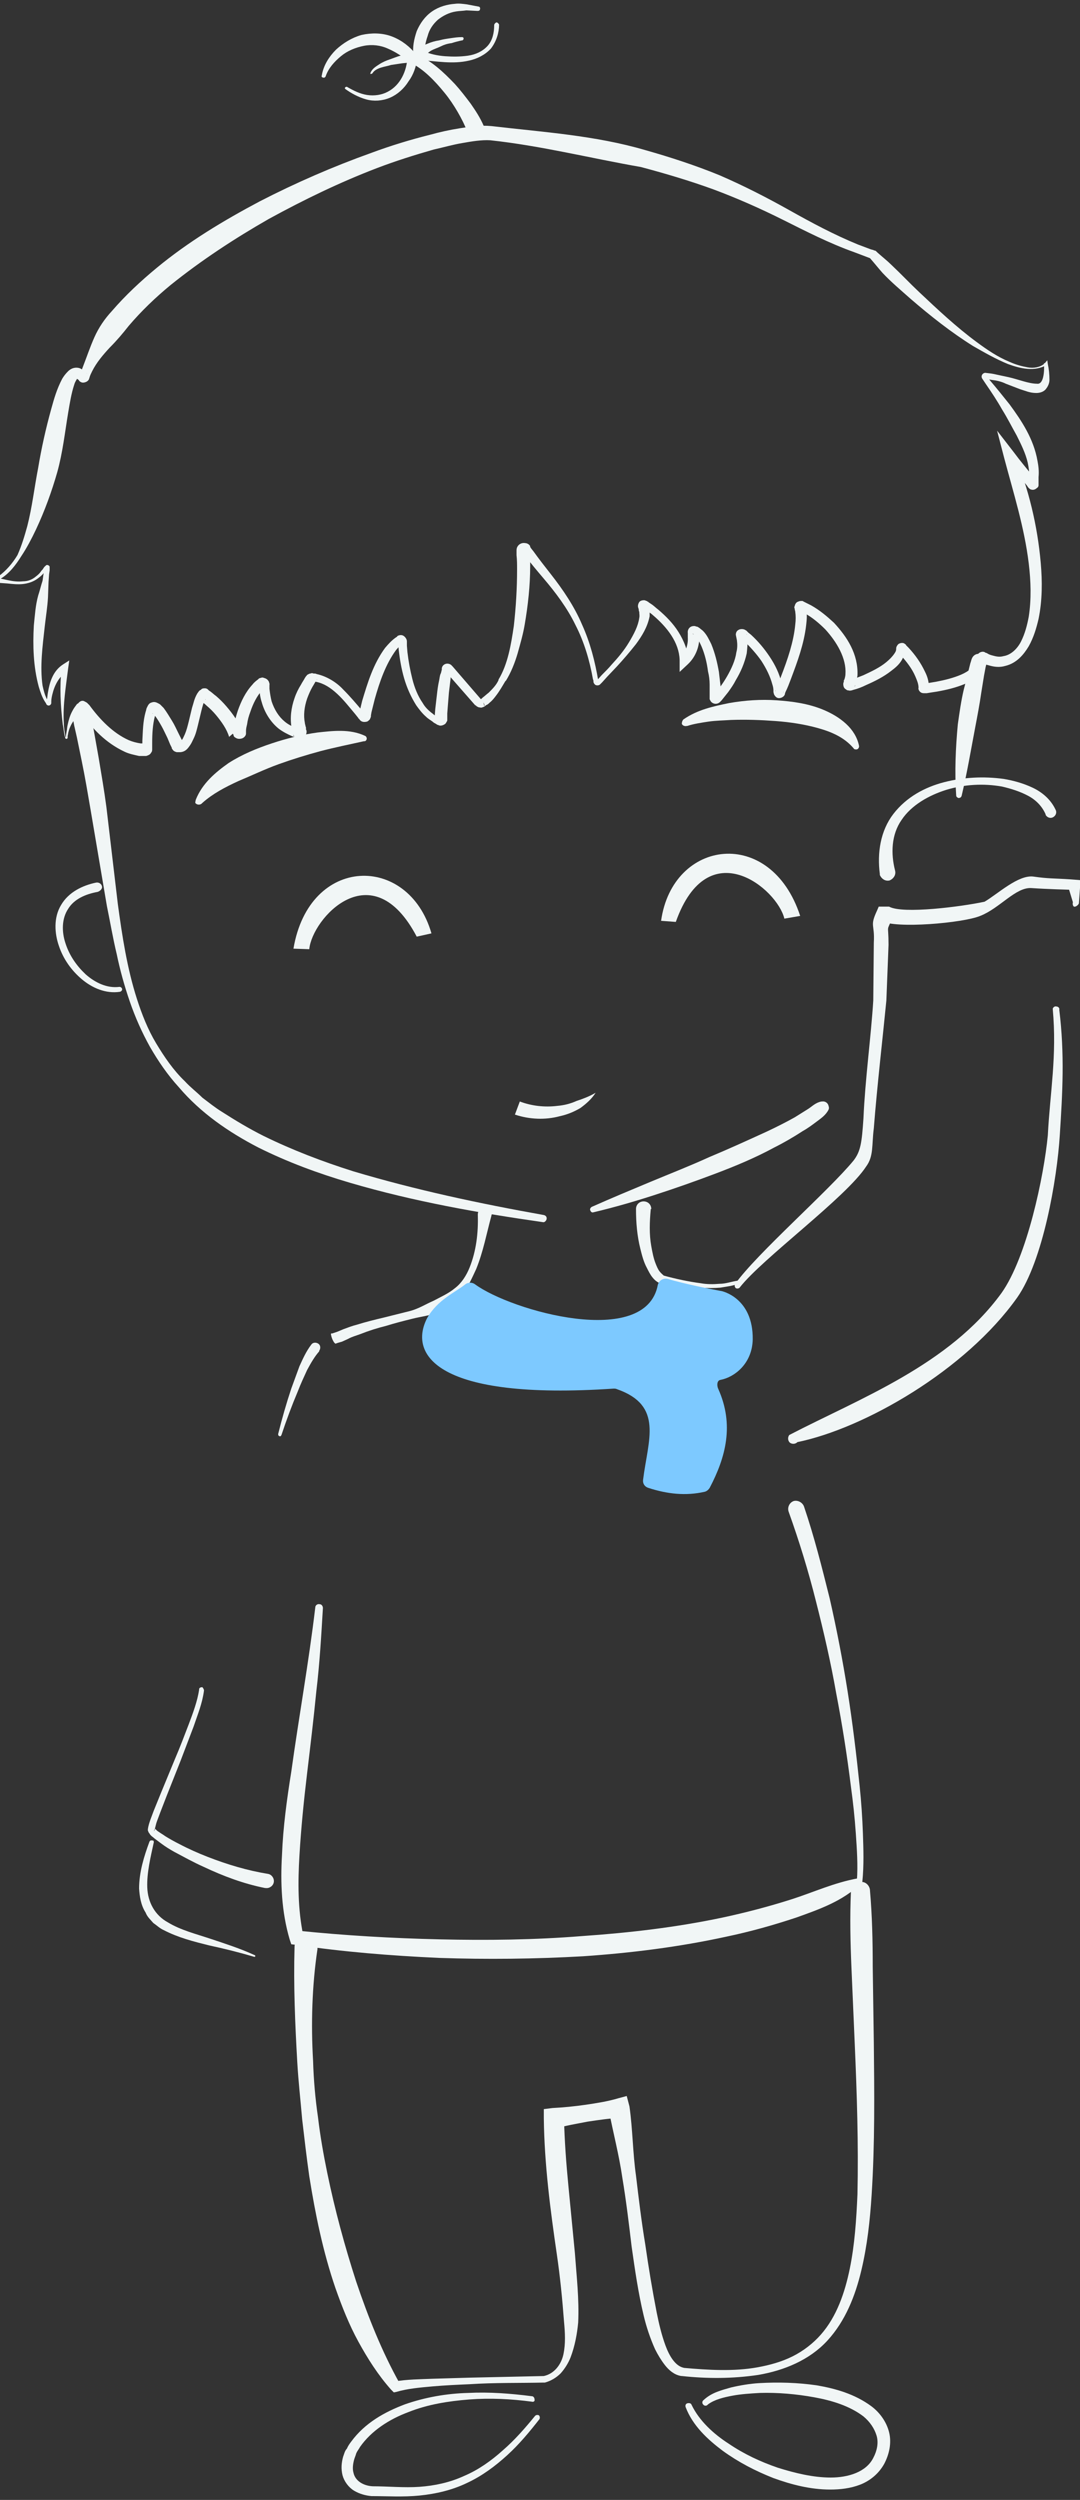 <?xml version="1.0" encoding="utf-8"?>
<!-- Generator: Adobe Illustrator 27.4.0, SVG Export Plug-In . SVG Version: 6.00 Build 0)  -->
<svg version="1.1" id="Layer_1" xmlns="http://www.w3.org/2000/svg" xmlns:xlink="http://www.w3.org/1999/xlink" x="0px" y="0px"
	 viewBox="0 0 198 458" style="enable-background:new 0 0 198 458;" xml:space="preserve">
<rect x="0" y="0" width="198" height="458" fill="#333333" stroke="none"/>
<style type="text/css">
	.st0{fill:#F1F6F6;}
	.st1{fill:#7DC9FF;}
</style>
<path class="st0" d="M15.7,130.1c1-0.1,0.8,0,0.8,0.1l0.1,0.3l0.1,0.6l0.2,1.1l0.4,2.2l0.8,4.5c0.5,3,1,5.9,1.4,8.9l2.1,17.8
	c0.8,5.9,1.7,11.8,3.5,17.4c0.9,2.8,2,5.6,3.5,8.1s3.2,5,5.3,7c1,1.1,2.2,2,3.2,3c1.2,0.9,2.3,1.8,3.6,2.6c2.5,1.6,5,3.1,7.6,4.4
	c5.3,2.6,10.8,4.7,16.5,6.5c11.4,3.4,23.1,5.9,34.9,8c0.4,0.1,0.6,0.4,0.5,0.8c-0.1,0.3-0.4,0.6-0.7,0.5
	c-11.9-1.7-23.7-3.8-35.3-7.2c-5.8-1.7-11.5-3.8-16.9-6.5c-5.4-2.8-10.5-6.3-14.5-11c-2.1-2.3-3.8-4.8-5.3-7.4
	c-1.5-2.7-2.7-5.4-3.7-8.3c-1-2.9-1.8-5.8-2.4-8.7c-0.7-2.9-1.2-5.9-1.8-8.8l-3-17.7c-0.5-2.9-1-5.9-1.6-8.8l-0.9-4.4l-0.5-2.2
	l-0.2-1.1l-0.1-0.6l-0.1-0.3c0-0.1-0.2-0.1,0.7-0.4l0,0C14.5,130.3,15.1,130.2,15.7,130.1z"/>
<path class="st0" d="M151.9,203.3c-0.5,1-1.4,1.6-2.2,2.2c-0.8,0.6-1.6,1.2-2.5,1.7c-1.7,1.1-3.4,2.1-5.2,3
	c-3.5,1.9-7.1,3.4-10.8,4.8c-3.7,1.4-7.4,2.7-11.1,3.9s-7.5,2.3-11.3,3.2c-0.3,0.1-0.5-0.1-0.6-0.4c-0.1-0.2,0.1-0.5,0.3-0.6
	c3.6-1.6,7.2-3.1,10.8-4.6c3.6-1.5,7.2-2.9,10.7-4.5c3.6-1.5,7.1-3.1,10.6-4.7c1.7-0.8,3.5-1.7,5.1-2.6c0.8-0.5,1.6-1,2.4-1.5
	c0.8-0.5,1.4-1.2,2.5-1.4h0.1c0.6-0.1,1.1,0.3,1.2,0.8C152,202.9,152,203.1,151.9,203.3z"/>
<path class="st0" d="M180.7,120.6c0.4,0.6,0.1,1.1,0,1.6l-0.3,1.6l-0.5,3.1c-0.3,2.1-0.7,4.2-1.1,6.3c-0.8,4.2-1.5,8.4-2.5,12.6
	c-0.1,0.3-0.3,0.4-0.6,0.4c-0.2-0.1-0.4-0.2-0.4-0.5c-0.3-4.3-0.1-8.7,0.3-13c0.3-2.1,0.6-4.3,1.1-6.4c0.3-1.1,0.5-2.1,0.8-3.2
	l0.4-1.6c0.2-0.5,0.2-1.1,0.8-1.5s1.4-0.2,1.8,0.3C180.6,120.5,180.7,120.5,180.7,120.6L180.7,120.6z"/>
<path class="st0" d="M90.1,222.7c-0.9,3.3-1.5,6.6-2.8,9.8c-0.7,1.5-1.4,3.1-2.5,4.6c-1,1.5-2.6,2.6-4.2,3.3c-1.7,0.6-3.4,0.8-5,1.2
	s-3.2,0.8-4.8,1.3c-1.6,0.4-3.2,0.9-4.7,1.5c-0.8,0.3-1.6,0.5-2.3,0.9l-1.1,0.5L62,246l-0.3,0.1c-0.1,0-0.1,0.2-0.4-0.1l0,0
	c-0.3-0.4-0.5-0.9-0.6-1.4c-0.1-0.4,0.1-0.3,0.2-0.3l0.3-0.1l0.6-0.2l1.2-0.5c0.8-0.3,1.6-0.6,2.4-0.8c1.6-0.5,3.2-0.9,4.9-1.3
	c1.6-0.4,3.2-0.8,4.8-1.2c1.6-0.4,3-1.3,4.4-1.9c1.3-0.7,2.7-1.3,3.9-2.3c1.2-0.9,2.1-2.3,2.7-3.8c1.2-3,1.6-6.3,1.5-9.6v-0.1
	c0-0.7,0.5-1.3,1.3-1.3c0.7,0,1.3,0.5,1.3,1.3C90.1,222.5,90.1,222.6,90.1,222.7z"/>
<path class="st0" d="M58.5,247.6c-0.8,0.9-1.5,2.1-2.2,3.4c-0.6,1.3-1.2,2.6-1.7,3.9c-1.1,2.6-2.1,5.3-3,8c-0.1,0.2-0.2,0.3-0.4,0.2
	c-0.2-0.1-0.2-0.2-0.2-0.4c0.7-2.8,1.5-5.6,2.4-8.3c0.5-1.4,1-2.7,1.5-4.1c0.6-1.3,1.2-2.7,2.2-4c0.3-0.4,0.9-0.4,1.3-0.1
	c0.4,0.3,0.4,0.9,0.1,1.3C58.6,247.5,58.5,247.5,58.5,247.6L58.5,247.6z"/>
<path class="st0" d="M119.3,221.6c-0.2,2.2-0.3,4.5,0.1,6.7c0.2,1.1,0.4,2.2,0.8,3.2c0.2,0.5,0.4,1,0.7,1.4c0.3,0.4,0.7,0.7,0.8,0.8
	c2.2,0.6,4.5,1.1,6.8,1.4c1.1,0.2,2.3,0.2,3.4,0.1c1.2,0,2.1-0.4,3.5-0.6c0.2,0,0.4,0.1,0.4,0.3s-0.1,0.4-0.3,0.4l0,0l0,0
	c-0.5,0-1.1,0.2-1.6,0.3c-0.6,0.1-1.2,0.2-1.8,0.3c-1.2,0.1-2.4,0.1-3.6,0c-2.4-0.1-4.7-0.4-7-0.6c-1-0.3-1.5-0.8-1.9-1.3
	s-0.7-1.1-1-1.7c-0.6-1.1-0.9-2.3-1.2-3.5c-0.6-2.4-0.8-4.8-0.8-7.3c0-0.8,0.6-1.4,1.4-1.4s1.4,0.6,1.4,1.4
	C119.3,221.5,119.3,221.5,119.3,221.6z"/>
<path class="st0" d="M134.8,235.2c3.9-5.5,17.2-17.1,21.7-22.6c1.3-1.7,1.5-3.3,1.8-7.7c0.3-7.1,1.4-15.1,1.8-21.6l0.1-10.6
	c0.2-3.5-0.8-2.9,0.6-5.9l0.3-0.7h1.9c2.5,1.4,13.3,0,17.5-0.9c2.4-1.4,6.2-5,9-4.6s3.7,0.3,6.7,0.5c2.9,0.2,1.9,0.2,1.9,0.2
	l-0.3,4.2c-0.1,0.3-0.6,0.7-0.9,0.6c-0.2-0.1-0.3-0.5-0.2-0.8L196,163c0,0-4-0.1-6.9-0.3s-5.8,3.7-9.4,5.1
	c-3.1,1.3-15.6,2.4-18.2,0.9l2.2-0.7c-1.3,3-0.8,1-0.8,5.1l-0.4,10.2c-0.6,6.2-1.7,15.7-2.3,23.4c-0.4,3.1,0,5.1-1.4,7
	c-3.7,5.7-19.1,16.9-23.2,22.2c-0.2,0.2-0.5,0.2-0.7,0.1C134.7,235.8,134.6,235.5,134.8,235.2z"/>
<path class="st0" d="M147.4,276c1.9,5.6,3.3,11.2,4.7,16.8c1.3,5.7,2.4,11.4,3.3,17.1c0.9,5.7,1.6,11.5,2.2,17.3
	c0.3,2.9,0.5,5.8,0.6,8.7c0.1,2.9,0.2,5.8-0.1,8.8v0.1l-0.3,0.3c-3.3,3.2-7.6,4.7-11.8,6.2c-4.2,1.4-8.5,2.6-12.8,3.5
	c-8.7,1.9-17.5,3-26.3,3.6c-8.8,0.5-17.6,0.6-26.4,0.3c-8.8-0.4-17.6-1.1-26.3-2.4l-0.8-0.1l-0.3-0.9c-1.5-5.1-1.7-10.4-1.4-15.5
	c0.2-5.1,0.9-10.2,1.7-15.2c1.4-10.1,3.2-20,4.4-30.1c0-0.4,0.4-0.7,0.8-0.6c0.4,0,0.6,0.4,0.6,0.7c-0.3,5.1-0.6,10.2-1.2,15.2
	c-0.5,5.1-1.1,10.1-1.7,15.1c-0.6,5-1.1,10-1.4,15c-0.3,5-0.3,9.9,0.7,14.7l-1.1-0.9c8.7,0.9,17.4,1.4,26.1,1.6s17.4,0.1,26.1-0.6
	c8.7-0.6,17.3-1.6,25.8-3.4c4.2-0.9,8.4-2,12.5-3.3s7.9-3.1,12.4-3.9l-0.3,0.4c0.2-2.8,0-5.7-0.2-8.6s-0.5-5.7-0.9-8.6
	c-0.7-5.7-1.6-11.4-2.7-17.1c-1-5.7-2.3-11.3-3.7-16.8c-1.4-5.6-3.1-11.1-5-16.4c-0.3-0.8,0.1-1.7,0.9-2
	C146.2,274.8,147.1,275.2,147.4,276L147.4,276z"/>
<path class="st0" d="M161.3,160.1c-0.5-3.8,0.1-7.9,2.5-11s5.8-4.9,9.3-5.8c3.5-0.9,7.2-1.1,10.9-0.6c1.8,0.3,3.6,0.8,5.3,1.6
	s3.3,2.1,4.2,4c0.3,0.5,0.1,1.1-0.4,1.4c-0.5,0.3-1.1,0.1-1.4-0.4v-0.1l0,0c-0.6-1.4-1.7-2.6-3.2-3.4c-1.5-0.8-3.1-1.3-4.8-1.7
	c-3.4-0.6-6.9-0.4-10.2,0.6c-3.2,1-6.4,2.8-8.2,5.5c-1.9,2.7-2,6.2-1.2,9.3c0.2,0.8-0.3,1.5-1,1.8c-0.8,0.2-1.5-0.3-1.8-1
	C161.3,160.2,161.3,160.1,161.3,160.1L161.3,160.1z"/>
<path class="st0" d="M37.4,309.7c-0.3,2.4-1.2,4.5-1.9,6.6c-0.8,2.1-1.6,4.2-2.4,6.3l-2.5,6.3l-1.2,3.1l-0.6,1.6
	c-0.2,0.5-0.3,1.1-0.4,1.4l-0.2,0.5c0.1-0.1,0.2-0.3,0.2-0.4V335c0-0.1,0,0,0,0s0.1,0.1,0.2,0.2s0.3,0.3,0.5,0.4
	c0.4,0.3,0.8,0.5,1.2,0.8c0.8,0.5,1.7,1,2.5,1.4c1.7,0.9,3.5,1.7,5.3,2.4c3.6,1.4,7.3,2.5,11,3.1c0.7,0.1,1.2,0.8,1.1,1.5
	c-0.1,0.7-0.8,1.2-1.5,1.1h-0.1c-4-0.8-7.7-2.2-11.3-3.9c-1.8-0.8-3.6-1.8-5.3-2.7c-0.9-0.5-1.7-1-2.5-1.6c-0.4-0.3-0.8-0.6-1.2-0.9
	c-0.2-0.2-0.4-0.3-0.6-0.5c-0.1-0.1-0.2-0.2-0.3-0.4c-0.1-0.1-0.1-0.1-0.2-0.3c0-0.1-0.1-0.2-0.1-0.3c0-0.2,0.1-0.4,0.2-0.6
	l-0.2,0.5c0.1-0.8,0.3-1.3,0.5-1.9l0.6-1.6l1.3-3.2l2.6-6.3c0.9-2.1,1.7-4.2,2.5-6.3c0.8-2.1,1.6-4.3,1.9-6.3v-0.1
	c0-0.3,0.3-0.4,0.6-0.4C37.2,309.2,37.4,309.5,37.4,309.7z"/>
<path class="st0" d="M28.2,337.5c-0.6,2.8-1.3,5.6-1.2,8.3c0.1,2.7,1.4,5.1,3.8,6.4c2.3,1.4,5.1,2.1,7.8,3s5.5,1.8,8.1,3
	c0.1,0,0.1,0.1,0.1,0.2s-0.1,0.1-0.2,0.1c-2.7-0.8-5.5-1.5-8.3-2.1c-2.8-0.7-5.6-1.4-8.3-2.8c-0.7-0.3-1.3-0.9-1.9-1.3
	c-0.5-0.6-1.1-1.1-1.4-1.9c-0.9-1.4-1.1-3-1.2-4.4c0-3,0.9-5.9,1.9-8.6c0.1-0.2,0.3-0.3,0.5-0.2C28.1,337.1,28.2,337.3,28.2,337.5
	L28.2,337.5z"/>
<path class="st0" d="M97.5,440c-3.8-0.5-7.6-0.7-11.5-0.4c-3.8,0.3-7.6,0.9-11.1,2.3c-3.5,1.3-6.8,3.4-8.9,6.4
	c-0.2,0.4-0.5,0.7-0.7,1.2c-0.1,0.4-0.3,0.8-0.4,1.2c-0.2,0.8-0.3,1.6-0.1,2.3c0.3,1.5,1.8,2.4,3.5,2.5h-0.1c3,0,5.9,0.3,8.7,0.1
	c2.8-0.2,5.6-0.8,8.2-2c2.6-1.1,5-2.8,7.1-4.7c2.2-1.9,4.1-4.1,5.9-6.3l0,0c0.2-0.2,0.5-0.2,0.7-0.1c0.2,0.2,0.2,0.5,0.1,0.7
	c-1.8,2.3-3.7,4.6-5.9,6.6c-2.2,2-4.6,3.8-7.4,5.1c-2.7,1.3-5.7,2-8.7,2.3s-6,0.1-8.8,0.1l0,0l0,0c-1.1-0.1-2.2-0.4-3.2-1
	s-1.8-1.7-2.1-2.8c-0.3-1.2-0.2-2.3,0.1-3.4c0.2-0.5,0.3-1.1,0.7-1.5c0.2-0.5,0.5-0.9,0.8-1.3c2.5-3.4,6.1-5.4,9.8-6.8
	c3.7-1.3,7.7-2,11.6-2.1c3.9-0.2,7.8,0.1,11.7,0.6c0.3,0,0.5,0.3,0.5,0.6C98.1,439.9,97.8,440.1,97.5,440z"/>
<path class="st0" d="M159.5,346.4c0.4,4.6,0.5,9.2,0.5,13.9l0.2,13.9c0.1,9.3,0.2,18.5-0.4,27.9c-0.3,4.7-0.8,9.3-1.9,13.9
	c-1.1,4.6-2.9,9.2-6.2,12.8c-3.3,3.6-8,5.5-12.7,6.3c-4.7,0.7-9.4,0.7-14,0.2l0,0h-0.1c-1.3-0.2-2.3-1.1-3-2s-1.3-1.9-1.8-2.9
	c-0.9-2-1.6-4.1-2.1-6.2c-1-4.2-1.6-8.4-2.2-12.6c-0.5-4.2-1-8.4-1.7-12.6c-0.6-4.2-1.7-8.3-2.5-12.5l2.1,1.5c-2,0.1-4,0.4-6,0.7
	c-2,0.4-4,0.7-5.9,1.3l1.6-1.9c0.1,4.1,0.4,8.2,0.8,12.3l1.2,12.4c0.3,4.2,0.8,8.4,0.6,12.7c-0.2,2.1-0.6,4.3-1.4,6.4
	c-0.4,1-1,2-1.8,2.9c-0.8,0.8-1.8,1.4-2.9,1.7h-0.1h-0.1c-4.5,0.1-9.1,0-13.6,0.3c-2.3,0.1-4.5,0.2-6.8,0.4c-2.2,0.2-4.6,0.4-6.6,1
	l-0.5,0.1l-0.5-0.5c-2.4-2.7-4.3-5.7-6-8.8c-1.7-3.1-3-6.4-4.2-9.8c-2.3-6.7-3.7-13.6-4.8-20.5c-0.5-3.5-0.9-7-1.3-10.4
	c-0.3-3.5-0.7-7-0.9-10.5c-0.4-7-0.7-14-0.5-21.1c0-1.2,1-2.1,2.2-2c1.2,0,2.1,1,2,2.2c0,0.1,0,0.2,0,0.2l0,0
	c-1,6.7-1.2,13.7-0.8,20.5c0.1,3.4,0.4,6.9,0.9,10.3c0.4,3.4,1,6.8,1.7,10.2c1.4,6.8,3.2,13.4,5.3,19.9c2.2,6.5,4.7,12.8,8,18.7
	l-1-0.4c2.4-0.4,4.7-0.4,7-0.5l6.8-0.2l13.7-0.3h-0.1c1.9-0.4,3.2-2.1,3.6-4s0.3-3.9,0.1-6c-0.3-4-0.7-8.1-1.3-12.2
	c-1.2-8.2-2.3-16.6-2.4-25v-1.7l1.6-0.2c2-0.1,4-0.3,6.1-0.6c2-0.3,4-0.6,6-1.2l1.5-0.4l0.5,1.9c0.6,4.2,0.6,8.5,1.2,12.7
	c0.5,4.2,1,8.4,1.7,12.6c0.6,4.2,1.3,8.4,2.1,12.5c0.4,2,0.9,4.1,1.6,6s1.8,3.8,3.4,4.1h-0.1c4.5,0.4,9.2,0.7,13.6-0.1
	c2.2-0.4,4.4-1,6.4-2s3.8-2.4,5.2-4c2.9-3.3,4.4-7.7,5.3-12.1c0.9-4.4,1.2-9,1.4-13.6c0.2-9.2-0.1-18.4-0.5-27.6l-0.6-13.9
	c-0.2-4.6-0.3-9.3-0.1-13.9c0.1-1,0.9-1.8,1.9-1.8C158.7,344.7,159.5,345.5,159.5,346.4z"/>
<path class="st0" d="M126.8,440.6c1.4,2.9,4,5.3,6.8,7.1c2.8,1.9,5.8,3.3,9,4.4c3.2,1,6.5,1.8,9.7,1.8s6.5-1,7.8-3.6
	c0.7-1.3,1-2.8,0.6-4.1c-0.4-1.3-1.2-2.5-2.4-3.5c-2.5-1.9-5.7-2.9-9-3.5s-6.7-0.9-10-0.8c-1.7,0.1-3.4,0.2-5,0.5s-3.3,0.7-4.5,1.6
	l-0.1,0.1c-0.2,0.2-0.6,0.2-0.8-0.1c-0.2-0.2-0.2-0.6,0.1-0.8c1.5-1.4,3.3-1.8,5-2.3c1.7-0.4,3.5-0.7,5.2-0.8
	c3.5-0.2,7-0.1,10.5,0.4c3.5,0.6,7,1.6,10,3.8c1.5,1.1,2.8,2.8,3.3,4.8s0,4.1-0.9,5.8c-1,1.8-2.6,3.1-4.4,3.8
	c-1.8,0.7-3.7,0.9-5.5,0.9c-3.6,0-7.1-0.9-10.4-2.1c-3.3-1.3-6.4-2.9-9.3-5c-2.8-2.1-5.5-4.6-6.8-8c-0.1-0.3,0-0.6,0.3-0.7
	C126.4,440.2,126.7,440.3,126.8,440.6L126.8,440.6z"/>
<path class="st0" d="M89.9,25.7c-1.6-0.1-3.4,0.2-5.1,0.5c-1.8,0.3-3.5,0.8-5.3,1.2c-3.5,1-7,2.1-10.4,3.4
	c-6.8,2.6-13.4,5.8-19.8,9.3c-6.3,3.6-12.4,7.6-18,12.1c-2.8,2.3-5.4,4.8-7.7,7.5c-1.1,1.4-2.2,2.7-3.5,4c-1.2,1.3-2.4,2.7-3.2,4.3
	c-0.2,0.4-0.4,0.8-0.5,1.2l-0.1,0.3c-0.2,0.4-0.7,0.6-1.1,0.6c-0.4,0-0.8-0.4-0.7-0.4l-0.1-0.1c-0.1-0.1-0.3-0.2-0.3-0.2
	c-0.1,0,0.1,0-0.1,0.2c-0.1,0.2-0.3,0.5-0.4,0.9c-0.5,1.5-0.8,3.3-1.1,5.1c-0.6,3.6-1,7.3-2,10.9C9.5,90,8.2,93.6,6.6,97
	c-0.8,1.7-1.7,3.4-2.7,4.9c-1,1.6-2.2,3.2-3.9,4.2l-0.3,0.2c-0.2,0.2,0.2-0.1,0-0.3c-0.3-0.2,0-0.1,0.1-0.1l0.3,0.1l1.4,0.3
	c0.9,0.2,1.8,0.3,2.7,0.2c0.9,0,1.7-0.3,2.4-0.9c0.4-0.3,0.7-0.6,0.9-0.9c0.1-0.2,0.3-0.3,0.4-0.5l0.2-0.3l0.1-0.1
	c0.1-0.1,0.3-0.3,0.4-0.3c0.2,0,0.4,0.1,0.5,0.3c0,0.1,0,0.2,0,0.3v0.1v0.3L9,105.2l-0.1,1.4l-0.1,2.8c-0.1,1.8-0.4,3.6-0.6,5.4
	c-0.4,3.6-0.9,7.3-0.4,10.8c0.2,0.9,0.4,1.7,0.8,2.5l0.2,0.3l0.1,0.1c0,0.1,0.1,0.1,0,0s-0.3,0.1-0.3,0.1v-0.4
	c0.1-0.5,0.1-0.9,0.2-1.4c0.3-1.8,0.9-3.9,2.8-5.1l1.1-0.7l-0.2,1.4c-0.4,3.3-1,6.7-0.8,10.1c0,0.8,0.2,1.8,0.3,2.5h0.1v-0.3
	l0.1-0.6c0.1-0.4,0.1-0.9,0.2-1.3c0.2-0.9,0.4-1.7,0.9-2.6c0.2-0.4,0.5-0.8,0.8-1.2l0.3-0.2c0.1-0.1,0-0.1,0.2-0.2
	c0.2-0.2,0.6-0.3,0.9-0.1c0.2,0.1,0.4,0.2,0.5,0.3l0.1,0.1l0.1,0.1l0.2,0.2c1.9,2.6,4.3,5.1,7.2,6.4c0.7,0.3,1.5,0.5,2.2,0.6h0.6
	h0.3c0,0,0.2,0,0.1,0c-0.2,0-0.5,0.1-0.6,0.4c-0.1,0.1-0.1,0.3-0.1,0.4v-0.1v-0.2v-0.3v-0.7c0.1-1.8,0.1-3.5,0.6-5.3
	c0.1-0.2,0.1-0.5,0.2-0.7l0.2-0.4c0.1-0.2,0.3-0.5,0.7-0.6c0.5-0.2,0.9,0,1.1,0.1s0.4,0.2,0.5,0.3c0.2,0.2,0.4,0.4,0.6,0.6
	c0.6,0.8,1,1.5,1.5,2.3c0.5,0.8,0.8,1.5,1.2,2.3l0.6,1.2l0.3,0.6c0,0,0.1,0.2-0.1-0.1c-0.1-0.2-0.5-0.3-0.4-0.2l0,0
	c-0.1,0,0.1,0,0.3-0.3s0.3-0.6,0.5-1c0.3-0.7,0.5-1.5,0.7-2.3l0.6-2.5c0.3-0.9,0.4-1.7,1-2.7c0.1-0.1,0.2-0.3,0.3-0.4
	s0.2-0.2,0.3-0.2c0.1-0.1,0,0,0.2-0.2c0.2-0.1,0.4-0.1,0.6-0.1c0.2,0,0.4,0.1,0.5,0.2l0.1,0.1l0.1,0.1l0.3,0.2
	c0.4,0.3,0.7,0.6,1,0.8c0.7,0.6,1.3,1.2,1.9,1.9c1.2,1.4,2.3,2.9,2.9,4.7l0.1,0.3c0,0,0.1,0.2,0,0c0-0.1-0.1-0.3-0.3-0.4
	c-0.3-0.2-0.6-0.2-0.9-0.1c-0.3,0.1-0.6,0.5-0.6,0.7v-0.2v-0.3c0.1-0.4,0.1-0.9,0.2-1.3c0.2-0.9,0.4-1.7,0.7-2.6
	c0.6-1.7,1.4-3.4,2.7-4.8c0.3-0.4,0.7-0.7,1.1-1c-0.1,0,0.2-0.2,0.4-0.2c0.2-0.1,0.4-0.1,0.6,0c0.4,0.1,0.7,0.3,0.9,0.7
	c0.2,0.6,0.1,0.5,0.1,0.5v0.2c0,0.2,0,0.4,0,0.6c0.1,0.8,0.2,1.5,0.4,2.3c0.5,1.5,1.3,2.8,2.4,3.7c0.6,0.5,1.2,0.8,1.9,1.1l0.5,0.2
	l0.3,0.1c-0.6-0.1-1.2,0.2-1.1,1c0,0.1,0,0.2,0.1,0.3l0,0v-0.1l-0.1-0.2l-0.1-0.4c-0.1-0.2-0.1-0.5-0.2-0.7
	c-0.4-1.9-0.1-3.9,0.5-5.6c0.3-0.9,0.7-1.7,1.2-2.5c0.2-0.4,0.5-0.8,0.7-1.2l0.2-0.3l0.1-0.1l0,0c0.1-0.1,0.1-0.2,0.2-0.2
	c0.2-0.1,0.3-0.2,0.5-0.2c0.2-0.1,0.4-0.1,0.6,0h0.1h0.2l0.3,0.1c1.8,0.4,3.6,1.5,4.8,2.8c1.3,1.3,2.4,2.6,3.5,3.9l0.8,1
	c0,0,0.2,0.2-0.1-0.1c-0.2-0.1-0.5-0.2-0.8-0.1c-0.1,0.1-0.3,0.2-0.4,0.3s-0.2,0.4-0.2,0.4v-0.2l0.1-0.6c0.2-0.8,0.4-1.7,0.6-2.5
	c1-3.3,2-6.7,4.2-9.7c0.6-0.7,1.2-1.4,2.1-2c0.1,0,0,0,0.2-0.2c0.4-0.2,0.8-0.2,1.1,0c0.3,0.2,0.6,0.6,0.6,1v0.2v0.6l0.1,1.2
	c0.2,1.7,0.5,3.3,0.9,4.9s1,3.1,1.9,4.4c0.4,0.7,0.9,1.2,1.5,1.7c0.3,0.2,0.6,0.5,0.9,0.7c0.2,0.1,0.3,0.2,0.5,0.3l0.3,0.1h0.1
	c0,0,0.1,0.1-0.1,0c-0.3-0.1-0.5,0-0.7,0.2c-0.1,0.1-0.2,0.2-0.3,0.3c0,0.1,0,0.1-0.1,0.2l0,0v-0.2v-0.3l0.1-0.6l0.1-1.3l0.3-2.6
	c0.1-0.9,0.2-1.7,0.4-2.6c0.1-0.4,0.1-0.9,0.3-1.3c0.1-0.2,0.1-0.4,0.2-0.7v-0.2v-0.1l0,0c0-0.1,0.1-0.2,0.1-0.3
	c0.5-0.8,1.6-0.6,1.9,0.1l-0.1-0.2l5.7,6.6l0.2,0.8c0.1-0.2-0.1-0.7-0.3-0.8c-0.2-0.1-0.2-0.1-0.4-0.2c-0.4,0-0.3,0-0.3,0
	c-0.1,0,0,0,0,0c0.1,0,0.2-0.1,0.2-0.2c0.2-0.1,0.4-0.3,0.5-0.4c0.4-0.3,0.7-0.6,1.1-0.9c0.7-0.7,1.4-1.4,1.8-2.3v-0.1
	c1.7-2.8,2.3-6.4,2.8-9.8c0.4-3.5,0.6-7,0.6-10.4c0-0.9,0-1.7-0.1-2.6v-0.6v-0.2c0-0.2,0-0.5,0.2-0.8c0.3-0.5,0.9-0.7,1.4-0.6
	c0.2,0,0.5,0.1,0.7,0.3c0.1,0.1,0.2,0.2,0.2,0.3v0.1l0.2,0.3l0.4,0.5c1,1.4,2.1,2.8,3.2,4.2c2.2,2.8,4.3,5.9,5.7,9.2
	c1.5,3.3,2.4,6.8,3,10.4l0.1,0.3v0.2c0-0.1-0.1-0.2-0.2-0.3c-0.1-0.1-0.4-0.1-0.5,0.1c-0.1,0.1,0,0,0,0l0.1-0.1l0.2-0.3l0.9-1
	c0.6-0.6,1.3-1.3,1.8-1.9c1.2-1.3,2.3-2.6,3.2-4.1c0.9-1.5,1.7-3,1.9-4.5c0.1-0.4,0-0.7,0-1.1c-0.1-0.2-0.1-0.4-0.1-0.5l-0.1-0.3
	c-0.1-0.3,0-0.7,0.2-1s0.8-0.4,1.1-0.3c0.2,0.1,0.2,0.1,0.2,0.1h0.1l0.1,0.1l0.3,0.2l0.6,0.4c0.4,0.3,0.7,0.6,1.1,0.9
	c1.4,1.2,2.7,2.5,3.7,4.1s1.8,3.5,1.8,5.5l-1.5-0.7c0.9-0.9,1.5-2.4,1.4-3.8c0-0.2,0-0.4,0-0.5V116c-0.1-0.6,0.3-1.4,1.3-1.3
	c0.1,0,0.2,0.1,0.3,0.1l0,0h0.1l0.2,0.1l0.3,0.2c0.2,0.2,0.4,0.3,0.6,0.5c0.7,0.7,1.1,1.6,1.5,2.4c0.7,1.7,1.1,3.4,1.4,5.1
	c0.1,0.9,0.2,1.7,0.3,2.6c0,0.4,0,0.9,0,1.3v0.7v0.3v0.2c0,0.1,0-0.1,0-0.2c0-0.1-0.1-0.3-0.2-0.4c-0.2-0.2-0.5-0.3-0.8-0.2
	c-0.3,0.1-0.5,0.3-0.4,0.2l0.2-0.2l0.4-0.5l0.7-1c0.5-0.7,0.9-1.3,1.3-2c0.8-1.4,1.5-2.9,1.7-4.4c0.2-0.7,0.2-1.5,0.1-2.2l-0.1-0.5
	l-0.1-0.5c0-0.3,0.1-0.7,0.5-0.9c0.3-0.2,0.9-0.2,1.2,0c0.2,0.1,0.1,0.1,0.2,0.1l0.1,0.1l0.1,0.1l0.2,0.2l0.5,0.4
	c1.3,1.2,2.4,2.5,3.4,4s1.8,3.1,2.2,4.9c0.1,0.4,0.2,0.9,0.3,1.3v0.3c0,0,0.1,0.2,0-0.1c-0.1-0.2-0.3-0.4-0.6-0.5s-0.6,0.1-0.8,0.3
	c-0.1,0.1-0.1,0.1,0,0.1v-0.1l0.1-0.3l0.9-2.3c1.2-3.1,2.3-6.3,2.6-9.5c0.1-0.8,0.1-1.6,0-2.3c0-0.2-0.1-0.3-0.1-0.5v-0.1
	c-0.1-0.1-0.1-0.3,0-0.5c0.1-0.4,0.3-0.7,0.7-0.8c0.2-0.1,0.4-0.1,0.6-0.1c0.1,0,0.2,0,0.3,0.1l0,0l0.2,0.1c0.4,0.2,0.8,0.4,1.2,0.6
	c1.6,0.9,2.9,2,4.2,3.2c1.2,1.3,2.3,2.7,3.1,4.3c0.8,1.6,1.3,3.4,1.2,5.4c-0.1,0.5-0.2,1-0.3,1.4c0,0.1-0.1,0.2-0.1,0.3l-0.1,0.2
	v0.1c0,0,0.1-0.2,0.1-0.3c0-0.2-0.1-0.5-0.4-0.7c-0.1-0.1-0.3-0.1-0.5-0.1c-0.1,0-0.1,0-0.2,0l0,0l0.3-0.1c0.8-0.3,1.5-0.6,2.3-0.9
	c1.5-0.7,3-1.4,4.2-2.4c0.6-0.5,1.1-1,1.5-1.6c0.2-0.3,0.3-0.5,0.3-0.8v-0.1c0-0.3,0.2-0.6,0.4-0.8c0.3-0.2,0.8-0.3,1.1-0.1
	c0.4,0.3,0.3,0.2,0.3,0.3l0.5,0.5c1.2,1.3,2.2,2.7,3,4.4c0.4,0.8,0.7,1.7,0.7,2.8c0-0.1-0.1-0.5-0.4-0.6c-0.2-0.1-0.3-0.1-0.5-0.1
	h0.1h0.3l0.6-0.1l1.2-0.2c1.6-0.3,3.2-0.7,4.6-1.3c1.4-0.6,2.7-1.6,2.9-2.7c0-0.1,0-0.2,0-0.2v-0.1v-0.1c0-0.1,0-0.3,0.1-0.5
	c0.2-0.4,0.6-0.6,1-0.6c0.2,0,0.4,0.1,0.5,0.2h0.1l0.2,0.1c0.3,0.2,0.6,0.3,1,0.4c0.7,0.2,1.3,0.3,2,0.1c1.3-0.2,2.5-1.3,3.2-2.7
	c0.7-1.4,1.1-2.9,1.4-4.5c0.5-3.2,0.4-6.5,0-9.8c-0.8-6.6-2.8-12.9-4.5-19.3l-1.3-5l3.1,4c1.1,1.5,2.3,2.9,3.5,4.4l0.4,0.5l0.2,0.3
	c0,0,0.1,0.1,0,0s-0.2-0.2-0.4-0.2c-0.3-0.1-0.5,0-0.7,0.2c-0.1,0.1-0.2,0.2-0.2,0.4c0,0.2,0,0,0,0v-0.2V88c0-0.2,0-0.4,0-0.7
	c0-0.9-0.1-1.7-0.3-2.6c-0.4-1.7-1.2-3.3-2-4.9c-0.9-1.6-1.7-3.2-2.7-4.8c-0.9-1.6-1.9-3.1-3-4.7l-0.4-0.6l-0.2-0.3
	c-0.3-0.4-0.1-1,0.5-1.1c0.7,0.1,1,0.1,1.5,0.2c0.9,0.2,1.9,0.4,2.8,0.6c1.8,0.4,3.7,1.2,5.2,1.2c1.2,0.2,1.4-2.1,1.3-3.8l0.6,0.3
	c-2.3,1.4-5,0.7-7.2-0.1c-2.2-0.9-4.3-2.1-6.4-3.3c-4-2.5-7.8-5.5-11.4-8.6c-1.8-1.6-3.6-3.1-5.2-4.8c-0.8-0.9-1.5-1.8-2.3-2.7
	l-2.9-1.1c-4.5-1.6-8.8-3.8-13-5.9c-4.2-2.1-8.5-4-12.8-5.6c-4.4-1.6-8.8-2.9-13.3-4.1C108.3,29,99.2,26.7,89.9,25.7z M90.1,23.1
	c9.4,1.1,19,1.7,28.2,4.4c4.6,1.3,9.2,2.8,13.6,4.6c4.4,1.9,8.7,4.1,12.8,6.4c4.1,2.3,8.2,4.5,12.6,6.3l1.6,0.6l0.8,0.3l0.4,0.1
	l0.2,0.1h0.1c0.1,0,0.3,0.2,0.4,0.3l0.1,0.1c0.9,0.8,1.8,1.5,2.6,2.3c1.7,1.6,3.3,3.3,5,4.9c3.4,3.2,6.8,6.4,10.6,9.2
	c1.9,1.4,3.8,2.7,6,3.6c1.1,0.5,2.2,0.8,3.3,1s2.3,0,3.1-0.7L192,66l0.1,0.7c0.2,0.9,0.3,1.9,0.3,2.9c0,0.5-0.2,1.1-0.6,1.6
	c-0.4,0.6-1.2,0.8-1.8,0.8c-1.2,0-2-0.4-3-0.7l-2.6-1c-0.8-0.4-1.7-0.6-2.6-0.7c-0.4-0.1-1-0.1-1.2-0.1c0.3,0,0.4-0.3,0.3-0.6
	l0.2,0.3l0.4,0.5c1.2,1.4,2.4,2.9,3.6,4.4c2.2,3,4.4,6.3,5.1,10.3c0.2,1,0.3,2,0.2,3c0,0.2,0,0.5,0,0.7v0.4v0.2c0,0.1,0,0,0,0.2
	s-0.1,0.4-0.3,0.5c-0.3,0.3-0.7,0.4-1,0.3c-0.2,0-0.4-0.2-0.5-0.3l-0.1-0.1l-0.2-0.3l-0.4-0.5c-1.2-1.4-2.4-2.8-3.7-4.2l1.8-1
	c2.6,6.3,4.2,13,4.8,19.8c0.3,3.4,0.3,6.9-0.4,10.3c-0.4,1.7-0.9,3.4-1.8,5c-0.9,1.5-2.2,3.1-4.3,3.6c-1,0.3-2,0.2-3-0.1
	c-0.5-0.1-0.9-0.3-1.3-0.6l-0.3-0.2c0,0-0.1,0,0,0c0.1,0.1,0.2,0.1,0.4,0.1c0.3,0,0.6-0.2,0.7-0.4c0.1-0.1,0.1-0.3,0.1-0.4v0.1v0.2
	c0,0.1,0,0.3,0,0.4c-0.1,1.1-0.8,2.1-1.6,2.7c-0.7,0.6-1.6,1.1-2.4,1.5c-1.7,0.7-3.4,1.1-5.1,1.4l-1.3,0.2l-0.6,0.1h-0.3h-0.1
	c-0.2,0-0.4,0-0.6-0.1c-0.4-0.2-0.6-0.7-0.5-0.9c0-0.7-0.3-1.4-0.6-2.1c-0.6-1.4-1.6-2.7-2.7-3.9l-0.4-0.4c0,0-0.2-0.2,0.1,0.1
	c0.3,0.1,0.7,0.1,0.8-0.1c0.2-0.1,0.3-0.4,0.3-0.5v0.2c-0.1,0.6-0.3,1.1-0.5,1.5c-0.5,0.9-1.2,1.5-2,2.1c-1.4,1.1-3,1.9-4.6,2.6
	c-0.8,0.4-1.6,0.7-2.4,0.9l-0.3,0.1H156c-0.1,0-0.2,0.1-0.3,0c-0.2,0-0.4,0-0.6-0.2c-0.4-0.2-0.5-0.6-0.5-1c0-0.2,0.1-0.4,0.1-0.4
	v-0.1v-0.1c0-0.1,0.1-0.2,0.1-0.2c0.1-0.3,0.2-0.7,0.2-1c0.2-2.9-1.6-5.9-3.7-8.2c-1.1-1.1-2.4-2.2-3.7-2.9c-0.3-0.2-0.7-0.4-1-0.5
	l-0.1-0.1l0,0c0.1,0,0.1,0,0.2,0.1c0.1,0,0.3,0,0.4,0c0.3-0.1,0.4-0.3,0.5-0.6c0-0.1,0-0.2,0-0.4c0,0,0,0,0,0.1
	c0.1,0.3,0.1,0.5,0.2,0.7c0.2,1,0.1,1.9,0,2.8c-0.4,3.5-1.6,6.7-2.8,9.9c-0.3,0.8-0.6,1.6-1,2.4l-0.1,0.3v0.1c0,0,0,0-0.1,0.2
	c-0.2,0.3-0.6,0.5-1,0.5s-0.7-0.3-0.9-0.7c-0.1-0.4-0.1-0.4-0.1-0.4v-0.3c0-0.4-0.1-0.8-0.2-1.1c-0.4-1.5-1.1-2.9-2-4.3
	c-0.9-1.3-2-2.5-3.1-3.6l-0.8-0.7c0.2,0.2,0.6,0.2,0.9,0c0.2-0.2,0.4-0.4,0.3-0.7c0-0.1,0-0.1,0-0.2l0,0v0.1v0.2l0.1,0.7
	c0.1,0.9,0,1.9-0.1,2.8c-0.4,1.8-1.1,3.4-2,4.9c-0.4,0.8-0.9,1.5-1.4,2.2l-0.8,1l-0.4,0.5l-0.2,0.2c0.1-0.1-0.2,0.3-0.6,0.4
	c-0.4,0.1-0.8,0-1.1-0.3c-0.1-0.1-0.2-0.3-0.3-0.5c0-0.2,0-0.4,0-0.4v-0.2v-0.3v-0.6c0-0.4,0-0.8,0-1.2c0-0.8-0.1-1.6-0.3-2.4
	c-0.2-1.6-0.6-3.2-1.2-4.6c-0.3-0.7-0.7-1.4-1.1-1.9c-0.1-0.1-0.2-0.2-0.3-0.3l-0.2-0.1h-0.1l0,0l0,0c0,0,0.1,0,0.2,0.1
	c0.7,0.1,1-0.4,0.9-0.9l0.1,0.4c0,0.2,0.1,0.5,0.1,0.7c0.1,1.9-0.6,3.9-2.1,5.3l-1.5,1.4v-2.2c-0.1-3.2-2.3-6-4.9-8.2
	c-0.3-0.3-0.7-0.5-1-0.8l-0.5-0.4l-0.3-0.2l-0.1-0.1l-0.1-0.1c0,0-0.1,0,0.1,0c0.3,0.1,0.7,0,0.8-0.2c0.2-0.2,0.2-0.5,0.2-0.7
	c0-0.1,0.1,0.2,0.1,0.3c0.1,0.3,0.1,0.5,0.2,0.8c0,0.5,0,1.1,0,1.6c-0.4,2-1.4,3.6-2.5,5.1c-1.1,1.4-2.3,2.8-3.5,4.1l-1.8,1.9
	l-0.9,1l-0.2,0.2l-0.1,0.1c0,0,0,0-0.1,0.1c-0.2,0.2-0.6,0.2-0.8,0.1c-0.2-0.1-0.4-0.4-0.4-0.6v-0.2l-0.1-0.3
	c-0.6-3.4-1.6-6.8-3.2-9.9c-1.5-3.1-3.6-5.9-5.9-8.6c-1.1-1.3-2.3-2.7-3.4-4.2l-0.4-0.5l-0.2-0.3v-0.1c0,0.1,0.1,0.1,0.1,0.1
	c0.1,0.1,0.3,0.2,0.4,0.2c0.3,0,0.6-0.1,0.8-0.4c0.1-0.2,0.1-0.3,0.1-0.5v0.1l0.1,0.7c0.1,0.9,0.1,1.8,0.1,2.7c0,3.6-0.4,7.2-1,10.7
	c-0.3,1.8-0.8,3.5-1.3,5.3c-0.5,1.7-1.2,3.5-2.2,5.1v-0.1c-0.6,1-1.1,1.9-1.8,2.8c-0.3,0.4-0.7,0.9-1.1,1.2
	c-0.2,0.2-0.4,0.4-0.7,0.5c-0.1,0.1-0.2,0.2-0.4,0.3c-0.1,0-0.2,0.1-0.3,0.1c-0.1,0,0,0.1-0.5,0c-0.2,0-0.3-0.1-0.5-0.2
	c-0.3-0.2-0.4-0.7-0.4-0.9l0.2,0.8l-5.7-6.5l-0.1-0.2c0.2,0.4,0.9,0.6,1.4,0c0.1-0.1,0.1-0.1,0.1-0.2l0,0v0.1v0.1
	c-0.1,0.2-0.1,0.4-0.1,0.6c-0.1,0.4-0.2,0.8-0.2,1.2c-0.1,0.8-0.2,1.7-0.3,2.5l-0.2,2.5l-0.1,1.3v0.6v0.3v0.2v0.1
	c0,0.1,0,0.2-0.1,0.3c-0.1,0.2-0.2,0.4-0.4,0.5c-0.3,0.2-0.7,0.3-1,0.2c-0.2-0.1-0.1,0-0.2-0.1h-0.1l-0.3-0.2
	c-0.2-0.1-0.4-0.2-0.6-0.4c-0.4-0.3-0.8-0.5-1.2-0.9c-0.7-0.6-1.3-1.4-1.8-2.1c-1-1.6-1.7-3.2-2.2-4.9c-0.5-1.7-0.8-3.5-1-5.2
	l-0.1-1.3v-0.7v-0.2c0,0.3,0.2,0.6,0.4,0.7c0.2,0.1,0.6,0.2,0.8,0c0.1-0.1,0,0,0,0c-0.6,0.4-1.1,0.9-1.6,1.5c-1.9,2.6-3,5.8-3.9,9
	c-0.2,0.8-0.4,1.6-0.6,2.4l-0.1,0.6v0.2c0,0-0.1,0.3-0.2,0.5c-0.2,0.2-0.3,0.3-0.5,0.4c-0.4,0.1-0.8,0.1-1.1-0.1
	c-0.4-0.3-0.2-0.3-0.3-0.3l-0.8-1c-1.1-1.3-2.1-2.6-3.3-3.7c-1.2-1.1-2.4-1.9-3.9-2.2l-0.3-0.1h-0.2h-0.1c0.2,0,0.3,0,0.4,0
	c0.1,0,0.2-0.1,0.3-0.2c0.1,0,0.1-0.1,0.2-0.2l0,0l-0.1,0.1l-0.2,0.3c-0.2,0.3-0.4,0.7-0.6,1c-0.4,0.7-0.7,1.4-1,2.2
	c-0.5,1.5-0.7,3-0.4,4.5c0,0.2,0.1,0.3,0.1,0.5l0.1,0.3v0.1v0.1v0.1c0,0.1,0.1,0.2,0.1,0.3c0.1,1-0.8,1.5-1.6,1.3l-0.3-0.1l-0.7-0.2
	c-0.9-0.4-1.7-0.8-2.5-1.4c-1.5-1.2-2.6-3-3.1-4.8c-0.3-0.9-0.4-1.8-0.5-2.7c0-0.2,0-0.5,0-0.7v-0.2c0,0-0.1-0.3,0.1,0.2
	c0.1,0.3,0.4,0.5,0.6,0.5c0.1,0,0.3,0,0.4,0c0.1,0,0.4-0.2,0.3-0.1c-0.3,0.2-0.6,0.5-0.8,0.7c-1,1.1-1.7,2.5-2.2,4
	c-0.3,0.8-0.5,1.5-0.6,2.3c-0.1,0.4-0.2,0.8-0.2,1.2v0.3v0.2c0,0.4-0.4,0.8-0.8,0.9c-0.4,0.1-0.8,0.1-1.2-0.2
	c-0.2-0.1-0.3-0.3-0.3-0.5l-0.1-0.2L42,135c-0.4-1.4-1.4-2.8-2.4-4c-0.5-0.6-1.1-1.2-1.7-1.7c-0.3-0.3-0.6-0.5-0.9-0.8l-0.2-0.2
	l-0.1-0.1c0,0-0.1-0.1,0,0c0.1,0,0.2,0.1,0.4,0.1s0.3,0,0.5-0.1s0.1,0,0.1-0.1l0,0c0,0,0,0-0.1,0.1c-0.3,0.5-0.5,1.3-0.7,2.1
	l-0.6,2.5c-0.2,0.8-0.4,1.7-0.8,2.5c-0.2,0.4-0.4,0.9-0.7,1.3c-0.3,0.4-0.7,1.1-1.7,1.2c-0.2,0-0.5,0-0.7,0c0,0-0.5-0.1-0.7-0.4
	c-0.3-0.4-0.2-0.3-0.2-0.4l-0.3-0.6l-0.5-1.2c-0.4-0.8-0.7-1.5-1.1-2.2s-0.8-1.4-1.3-2c-0.1-0.1-0.2-0.3-0.3-0.3
	c-0.1-0.1-0.2,0.1,0.4,0c0.2-0.1,0.3-0.3,0.3-0.2l-0.1,0.2c-0.1,0.2-0.1,0.3-0.2,0.5c-0.4,1.5-0.5,3.2-0.5,4.9v0.6v0.3v0.2v0.1
	c0,0.1,0,0.4-0.2,0.6c-0.2,0.4-0.6,0.5-0.9,0.6c-0.2,0-0.2,0-0.2,0h-0.4h-0.7c-0.9-0.2-1.9-0.4-2.7-0.8c-3.4-1.6-5.9-4.2-7.9-7.1
	c-0.1-0.1-0.1-0.2-0.2-0.3l-0.1-0.1c0,0-0.1-0.1,0,0s0.2,0.2,0.3,0.2c0.3,0.1,0.5,0,0.6-0.1c0.1,0-0.1,0-0.1,0l-0.2,0.2
	c-0.3,0.2-0.6,0.5-0.9,0.7c-0.6,0.5-1.1,1.2-1.4,1.9c-0.2,0.4-0.3,0.8-0.4,1.2c0,0.2-0.1,0.4-0.1,0.6c0,0.1,0,0.2,0,0.3
	c-0.1,0.2-0.3,0.2-0.4,0.1c-0.3-0.9-0.3-1.7-0.5-2.6c-0.4-3.4-0.6-6.9-0.2-10.3l1,0.7c-1.4,0.7-2.3,2.4-2.7,4.1
	c-0.1,0.4-0.2,0.9-0.2,1.3v0.3c0,0.3-0.4,0.6-0.7,0.4c-0.2-0.1-0.2-0.2-0.2-0.2l-0.1-0.2l-0.2-0.3c-0.5-0.8-0.8-1.7-1.1-2.7
	c-1-3.7-1.1-7.5-0.9-11.2c0.2-1.9,0.3-3.7,0.8-5.5c0.3-0.9,0.5-1.8,0.8-2.7L8,105l0.2-0.7l0.1-0.3v-0.1v0.1c0,0.1,0.1,0.1,0.2,0.1
	c0.1,0,0.1-0.1,0.2-0.1l-0.1,0.1l-0.2,0.3c-0.1,0.2-0.3,0.4-0.4,0.6c-0.3,0.4-0.7,0.7-1.1,1c-0.8,0.6-1.8,0.9-2.7,1s-1.9,0-2.8-0.1
	L0,106.8h-0.3h-0.2c0,0-0.3,0-0.4-0.2s-0.1-0.5,0-0.6c0-0.1,0.2-0.1,0.2-0.2h0.1l0.3-0.2c1.4-1,2.6-2.4,3.5-3.9
	C4,99.9,4.5,98.2,5,96.4c0.9-3.5,1.3-7.1,2-10.7c0.6-3.6,1.4-7.2,2.4-10.8c0.5-1.8,1-3.6,2-5.5c0.3-0.5,0.6-0.9,1.1-1.4
	c0.2-0.2,0.6-0.5,1.1-0.6s1,0,1.3,0.2s0.6,0.4,0.8,0.6l0.2,0.2c0.2,0.2-0.1-0.2-0.4-0.2c-0.3-0.1-0.7,0.1-0.8,0.4
	c-0.1,0.1,0-0.1,0-0.1l0.5-1.3c0.7-1.8,1.3-3.6,2.1-5.4c0.8-1.8,1.9-3.4,3.2-4.8c2.5-2.9,5.3-5.5,8.2-7.9
	c5.8-4.8,12.3-8.7,18.9-12.2c6.6-3.4,13.5-6.4,20.5-8.9c3.5-1.3,7.1-2.4,10.7-3.3c1.8-0.5,3.6-0.9,5.5-1.2S88,22.9,90.1,23.1z"/>
<path class="st0" d="M109.2,200.2c-0.7,1.1-1.7,2-2.8,2.8c-1.2,0.7-2.4,1.2-3.8,1.5c-2.6,0.7-5.5,0.6-8.2-0.3l0.9-2.4
	c2.1,0.8,4.5,1.1,6.9,0.8c1.2-0.1,2.4-0.4,3.5-0.9C106.9,201.3,108,200.9,109.2,200.2z"/>
<path class="st0" d="M17.9,163.4c-2.2,0.4-4.3,1.3-5.4,3.1c-1.2,1.8-1.2,4.2-0.5,6.3c0.7,2.2,2,4.1,3.7,5.7c1.7,1.5,3.9,2.6,6.2,2.3
	c0.2,0,0.4,0.1,0.5,0.4c0,0.2-0.1,0.4-0.4,0.5c-2.6,0.4-5.1-0.7-7-2.3s-3.4-3.7-4.2-6.1c-0.8-2.3-1-5.2,0.4-7.5
	c1.4-2.4,4-3.6,6.4-4.1c0.5-0.1,1,0.2,1.1,0.7C18.8,162.7,18.5,163.2,17.9,163.4C18,163.4,18,163.4,17.9,163.4z"/>
<path class="st0" d="M35.9,146.5c1.2-3,3.6-5,6-6.7c2.5-1.6,5.2-2.7,7.9-3.6c2.7-0.9,5.5-1.6,8.4-2c2.8-0.3,5.9-0.7,8.7,0.6
	c0.3,0.1,0.4,0.5,0.3,0.7s-0.2,0.3-0.4,0.3h-0.1c-2.7,0.6-5.2,1.1-7.9,1.8c-2.6,0.7-5.2,1.5-7.7,2.4s-5,2.1-7.4,3.1
	c-2.4,1.1-4.7,2.3-6.6,4l-0.1,0.1c-0.3,0.3-0.9,0.3-1.2-0.1C35.8,147.2,35.8,146.8,35.9,146.5z"/>
<path class="st0" d="M125.3,131.8c2.6-1.8,5.5-2.4,8.4-3c2.9-0.5,5.8-0.7,8.7-0.5s5.9,0.6,8.7,1.8c1.4,0.6,2.8,1.4,4,2.5
	s2.1,2.5,2.4,4.1c0,0.3-0.2,0.6-0.5,0.6c-0.2,0-0.4,0-0.5-0.2l0,0c-1.7-2-4-3-6.5-3.7s-5.1-1.1-7.8-1.3s-5.4-0.3-8.2-0.2
	c-1.4,0.1-2.7,0.1-4.1,0.3c-1.3,0.2-2.7,0.4-3.9,0.8h-0.1c-0.4,0.1-0.8-0.1-0.9-0.4C125,132.3,125.1,132,125.3,131.8z"/>
<path class="st1" d="M78.3,241.5c-3.4,6.6,1.6,15.1,34.2,12.9c0.2,0,0.4,0,0.6,0.1c8.6,3,5.7,9.3,4.8,16.6c-0.1,0.7,0.3,1.3,1,1.5
	c3.4,1.1,6.8,1.5,10.3,0.7c0.4-0.1,0.7-0.4,0.9-0.7c3-5.7,4.5-11.6,1.6-18.1c-0.3-0.6-0.3-1.6,0.4-1.7c2.6-0.5,5.8-3,5.9-7.4
	c0.1-7.6-5.6-8.9-5.9-8.9c-1.7-0.3-6.7-1.3-9.7-2.2c-0.8-0.2-1.6,0.3-1.8,1.1c-2.2,11.7-26.8,4.8-33.5-0.1c-0.5-0.4-1.3-0.4-1.8,0
	C83.6,236.7,80.2,238.1,78.3,241.5z"/>
<path class="st0" d="M85.7,24.2c-0.4-1.1-1.1-2.5-1.8-3.7c-0.7-1.2-1.5-2.4-2.4-3.5c-1.8-2.2-3.8-4.3-6.2-5.5l0,0L75,11.3
	c-1.3-1-2.5-1.8-3.9-2.4c-1.3-0.6-2.9-0.8-4.4-0.5s-3,0.9-4.2,1.9s-2.3,2.2-2.8,3.7l0,0c-0.1,0.2-0.3,0.3-0.5,0.2
	c-0.2,0-0.3-0.2-0.2-0.4c0.3-1.8,1.3-3.4,2.6-4.7c1.3-1.2,2.9-2.2,4.7-2.7C68.1,6,70.1,6,71.9,6.7s3.3,1.9,4.4,3.3L76,9.8
	c3,1.2,5.3,3.4,7.4,5.6c1,1.1,2,2.4,2.9,3.6c0.9,1.3,1.7,2.5,2.4,4.1c0.3,0.8,0,1.7-0.8,2s-1.7,0-2-0.8
	C85.8,24.4,85.8,24.3,85.7,24.2L85.7,24.2z"/>
<path class="st0" d="M76.5,10.7c-0.2,1.5-0.7,3-1.6,4.2c-0.8,1.3-2,2.4-3.4,3s-3,0.7-4.4,0.3c-1.4-0.4-2.7-1.1-3.8-1.9
	c-0.1-0.1-0.1-0.2,0-0.3c0.1-0.1,0.2-0.1,0.3-0.1c1.2,0.7,2.4,1.3,3.7,1.5c1.3,0.2,2.7,0,3.8-0.6c2.3-1.2,3.5-3.8,3.6-6.4
	c0-0.5,0.5-0.9,1-0.9s0.9,0.5,0.9,1C76.5,10.7,76.5,10.7,76.5,10.7z"/>
<path class="st0" d="M75.8,10.2c-0.2-1.6,0.1-3,0.6-4.5C77,4.3,77.9,3,79.2,2.1c1.3-0.9,2.8-1.3,4.2-1.4c0.7-0.1,1.4,0,2.2,0.1
	l2.1,0.4c0.2,0,0.4,0.2,0.3,0.5C88,1.9,87.8,2,87.6,2h-0.1l-2-0.1C84.9,2,84.2,2,83.6,2.1c-1.3,0.2-2.4,0.8-3.3,1.5
	c-0.9,0.8-1.6,1.8-1.9,3C78,7.7,77.8,9,77.7,10.2v0.1c-0.1,0.5-0.5,0.9-1.1,0.8C76.1,10.9,75.8,10.6,75.8,10.2z"/>
<path class="st0" d="M77.5,9.3c1.3,0.6,2.7,0.9,4.1,1s2.8,0.1,4.2-0.1c1.4-0.2,2.7-0.8,3.6-1.8s1.2-2.4,1.2-3.8
	c0-0.2,0.2-0.4,0.4-0.5c0.2,0,0.4,0.2,0.5,0.4l0,0C91.5,6,91,7.6,90,8.9c-1.1,1.2-2.6,1.9-4,2.2c-3,0.7-6,0.1-9-0.1
	c-0.5,0-0.9-0.5-0.9-1s0.5-0.9,1-0.9C77.3,9.2,77.4,9.2,77.5,9.3z"/>
<path class="st0" d="M67.9,13.4c0.3-0.8,1-1.2,1.6-1.6c0.6-0.4,1.3-0.7,1.9-0.9s1.3-0.5,2-0.7l1-0.3L75,9.8l0.3-0.1h0.1
	c0.1,0,0.2,0,0.3,0c0.5,0,0.9,0.5,0.8,1c0,0.5-0.5,0.9-1,0.8l0,0h-0.1h-0.2h-0.5l-1,0.1c-0.7,0.1-1.3,0.2-2,0.3
	c-0.6,0.2-1.3,0.3-1.9,0.5s-1.2,0.5-1.5,1l0,0c-0.1,0.1-0.2,0.2-0.3,0.1C67.9,13.7,67.9,13.5,67.9,13.4z"/>
<path class="st0" d="M76.3,9.6c0.6-1.1,1.4-1.3,2.1-1.6s1.4-0.5,2.1-0.6c0.7-0.2,1.4-0.3,2.1-0.4s1.3-0.2,2.1-0.2
	c0.2,0,0.3,0.1,0.3,0.3c0,0.1-0.1,0.2-0.2,0.3h-0.1c-0.5,0.1-1.3,0.3-1.9,0.5c-0.8,0.1-1.4,0.3-2,0.6S79.5,9,79,9.3s-1,0.8-1,0.9
	c0,0.6-0.4,1-0.9,1.1c-0.6,0-1-0.4-1.1-0.9c0-0.2,0-0.4,0.1-0.6L76.3,9.6z"/>
<path class="st0" d="M194.2,185c1,8.1,0.6,15.2,0.1,22.9c-0.5,8.2-3.1,23.1-7.8,29.8c-9.5,13.4-28.1,24-40.3,26.5
	c-0.4,0.4-1,0.4-1.4,0.1c-0.4-0.4-0.4-1-0.1-1.4c12.9-6.7,29.3-12.8,38.9-26c4.7-6.6,7.8-21.5,8.5-28.9c0.4-7.8,1.7-14.5,0.9-23.2
	c0.1-0.3,0.4-0.5,0.7-0.4C194,184.4,194.3,184.7,194.2,185z"/>
<path class="st0" d="M79.1,171c-4.2-14.6-22.4-14.4-25.3,2.8l2.9,0.1c0.5-5.6,11.5-17.9,19.7-2.3L79.1,171z"/>
<path class="st0" d="M121.2,168.7c2.1-15,20.1-17.4,25.5-0.9l-2.9,0.5c-1.3-5.5-14-16-19.9,0.6L121.2,168.7z"/>
</svg>
